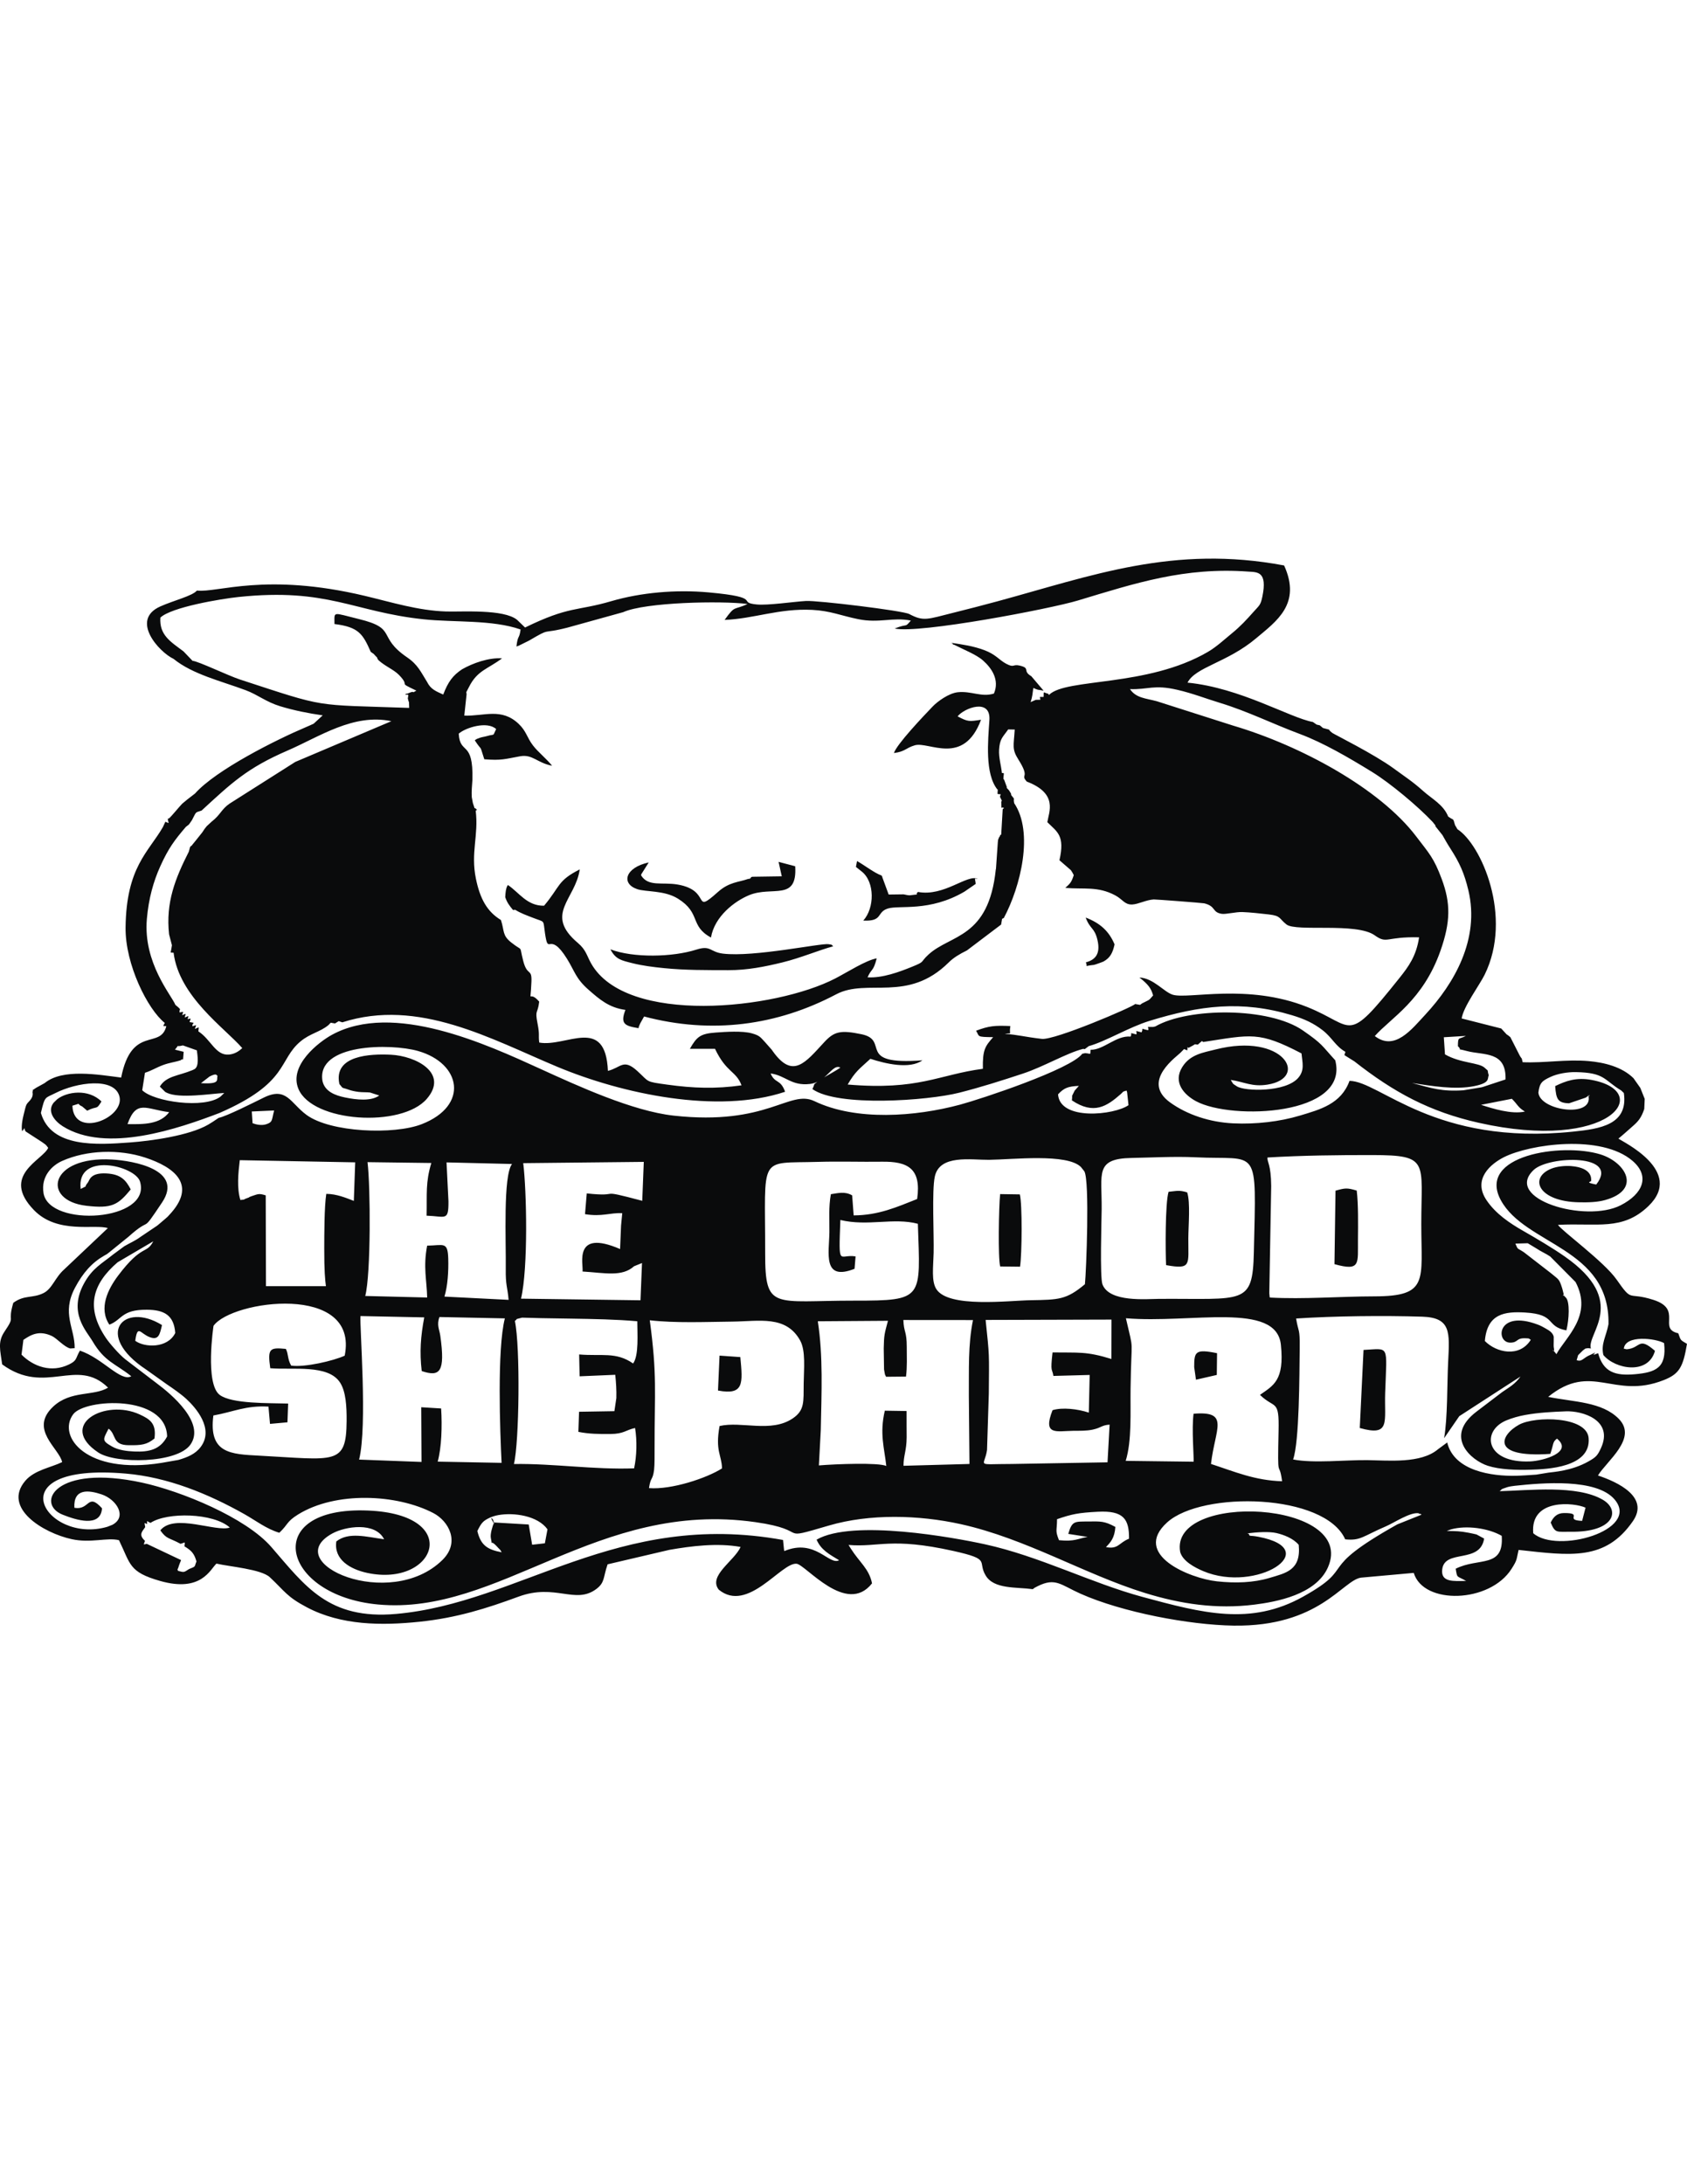 <?xml version="1.0" encoding="UTF-8"?>
<!DOCTYPE svg PUBLIC "-//W3C//DTD SVG 1.1//EN" "http://www.w3.org/Graphics/SVG/1.1/DTD/svg11.dtd">
<!-- Creator: CorelDRAW -->
<svg xmlns="http://www.w3.org/2000/svg" xml:space="preserve" width="5548in" height="7180in" style="shape-rendering:geometricPrecision; text-rendering:geometricPrecision; image-rendering:optimizeQuality; fill-rule:evenodd; clip-rule:evenodd"
viewBox="0 0 1790.78 1132.08"
 xmlns:xlink="http://www.w3.org/1999/xlink">
 <defs>
  <style type="text/css">
   <![CDATA[
    .fil0 {fill:#0A0B0C}
   ]]>
  </style>
 </defs>
 <g id="Layer_x0020_1">
  <path class="fil0" d="M170.177 1031.01c6.842,9.574 8.834,7.459 21.468,14.28 5.404,-1.403 4.629,-3.169 4.135,2.676 7.442,4.424 10.42,7.621 12.775,16.043 -2.499,5.891 -0.028,4.932 -7.865,8.058 -5.429,3.388 -4.844,3.797 -11.823,1.886 -0.839,-4.364 -0.687,0.349 0.539,-3.814 0.102,-0.345 0.381,-1.227 0.508,-1.618 0.145,-0.451 0.508,-1.389 0.666,-1.837 0.173,-0.497 0.62,-1.586 0.779,-2.016 0.169,-0.451 0.652,-1.371 0.85,-2.112l-36.415 -17.249c-4.205,0.783 -3.345,1.636 -1.904,-3.201 -6.916,-6.314 -3.289,-9.49 0.247,-14.527 -0.613,-5.15 -1.872,-4.766 2.083,-3.285 -0.257,-4.717 -0.74,-3.025 3.553,-1.213 17.562,-11.651 66.731,-10.692 84.163,4.925 -14.284,5.245 -58.93,-15.415 -73.76,3.003zm112.142 -259.095l63.647 0c-0.86,-6.342 -1.83,-16.367 -1.773,-39.877 0.035,-14.661 0.028,-44.537 2.161,-58.052 11.062,0.053 21.147,4.318 29.245,7.463l1.442 -40.916 -122.51 -2.302c-1.65,13.776 -3.226,29.59 0.62,42.217 12.264,-1.41 -0.465,0.719 5.912,-1.477 6.772,-2.33 0.215,-0.557 6.832,-2.824 6.599,-2.263 7.431,-2.626 14.182,-0.568l0.243 96.335zm83.578 73.757c-12.215,5.545 -42.393,12.578 -56.843,10.53 -4.17,-7.509 -2.651,-11.94 -5.612,-17.735 -17.333,-1.674 -19.477,-0.458 -16.561,20.509 23.735,2.059 61.722,-4.519 74.271,15.475 6.042,9.631 6.895,25.057 6.793,40.381 -0.317,47.572 -12.007,41.202 -92.976,36.901 -29.974,-1.593 -53.692,-2.238 -48.474,-42.612 21.345,-3.818 34.356,-10.79 58.496,-9.423l1.611 18.334 18.539 -1.671 0.712 -19.899c-19.868,-0.613 -59.628,0.49 -72.59,-9.141 -15.895,-11.813 -6.627,-73.288 -6.613,-73.312 19.279,-27.26 154.715,-45.679 139.247,31.663zm166.641 208.629c-15.172,-2.915 -22.148,-7.357 -25.839,-22.589 4.177,-8.344 5.753,-10.639 13.107,-14.076 0.525,-0.247 1.17,-0.515 1.713,-0.73 0.55,-0.222 1.195,-0.444 1.763,-0.638 1.847,-0.624 3.666,-1.089 5.534,-1.428 16.66,-3.028 42.009,0.582 52.352,15.081l-2.781 14.813 -13.501 1.53 -3.649 -21.479 -36.728 -2.143c-0.028,0.032 -0.067,0.109 -0.123,0.222 0.349,1.022 0.539,1.805 -0.25,0.571 -1.103,2.679 -4.012,11.344 -3.088,15.712 2.464,11.647 -2.531,-1.17 7.456,10.047 3.282,3.691 1.523,0.758 4.036,5.108zm-8.154 -31.437c-0.067,0.137 -0.152,0.328 -0.25,0.571 -0.271,-0.423 -0.656,-1.082 -1.188,-2.055 -3.832,-6.969 1.389,-1.142 0.694,-0.56 -0.018,0.014 0.43,1.125 0.744,2.045zm903.57 17.657c16.297,1.738 18.877,-3.37 43.172,-13.776 8.714,-3.73 25.751,-15.229 34.719,-13.886 0.321,0.046 1.244,1.28 1.526,0.691 0.289,-0.61 1.072,0.451 1.516,0.853l-25.617 10.258c-89.197,50.071 -41.033,43.726 -100.03,76.707 -55.655,31.106 -106.819,17.471 -170.483,0.25 -54.936,-14.862 -109.008,-43.105 -167.321,-55.849 -32.04,-7.001 -140.252,-26.999 -178.616,-4.9 4.784,11.069 13.575,15.549 23.915,21.845 -10.748,5.809 -25.392,-23.537 -58.151,-9.733 -0.24,-0.564 -0.317,-1.502 -0.374,-1.847l-1.005 -9.92c-175.975,-31.924 -279.343,66.802 -410.602,78.452 -71.955,6.384 -96.6,-29.544 -132.567,-70.982 -27.239,-31.377 -95.983,-59.353 -137.068,-68.282 -92.912,-20.192 -113.57,22.441 -84.427,33.982 13.854,5.485 40.3,14.164 41.748,-6.782 -15.609,-17.238 -12.902,2.556 -29.354,-0.596 -1.065,-20.869 15.267,-18.74 28.913,-14.182 15.697,5.242 27.57,23.601 11.481,32.273 -0.49,0.264 -5.157,2.052 -5.408,2.126 -65.346,19.17 -120.969,-68.582 19.67,-56.455 44.325,3.821 87.149,21.267 125.71,42.958 12.169,6.846 23.626,15.842 37.194,19.811 9.669,-9.084 7.41,-11.633 19.875,-19.364 39.908,-24.743 104.736,-21.778 143.646,-1.512 16.131,8.404 28.811,30.88 9.645,49.733 -55.764,54.855 -173.959,3.292 -117.014,-28.025 13.783,-7.583 45.615,-12.673 55.095,6.063 -18.655,-2.478 -37.515,-8.094 -50.734,2.295 -2.834,19.201 14.622,29.544 32.883,33.44 72.329,15.422 102.508,-61.947 0.899,-66.195 -114.754,-4.798 -92.683,90.177 10.582,99.691 129.338,11.915 232.614,-111.426 400.725,-87.353 60.999,8.732 20.199,20.414 77.98,3.529 43.014,-12.564 94.982,-11.323 139.652,-1.452 69.608,15.384 131.396,53.173 195.688,73.062 37.849,11.71 75.981,17.39 116.101,12.359 23.174,-2.908 65.303,-10.515 78.121,-39.577 31.3,-70.982 -168.446,-80.525 -156.859,-16.265 2.697,9.779 15.581,16.533 24.486,20.298 56.335,23.823 129.123,-22.931 58.616,-36.436 -9.691,-1.854 -9.299,-0.06 -10.11,-2.781 -0.254,-0.857 -1.202,-0.472 -1.738,-0.86 10.008,-1.283 23.361,-2.115 31.053,-0.293 7.244,1.717 17.598,5.393 23.52,12.472 2.644,27.034 -13.653,29.918 -31.155,35.146 -16.811,5.02 -35.752,5.725 -55.659,3.578 -28.712,-3.099 -90.744,-28.395 -52.779,-62.596 37.183,-33.499 167.191,-30.799 188.937,18.028zm-32.833 -24.563c-2.171,1.833 4.71,-3.98 0,0zm-1286.01 -17.64c-0.483,0.991 2.267,-4.614 0,0zm1012.96 20.823c15.965,-5.471 22.811,-6.804 43.225,-7.879 27.595,-1.456 33.373,7.949 33.179,28.596 -10.829,4.248 -11.266,11.517 -24.482,8.901 4.844,-5.073 9.137,-9.454 9.997,-21.387 -11.633,-6.338 -15.56,-5.933 -29.157,-5.785 -14.016,0.155 -16.878,-0.8 -20.837,13.166l20.509 3.204c-9.997,1.59 -13.604,5.263 -30.394,3.476 -4.244,-10.836 -2.115,-9.299 -2.041,-22.293zm413.814 12.504c0.723,-0.419 1.615,-0.705 2.284,-0.913 0.666,-0.208 1.466,-0.599 2.291,-0.828 16.237,-4.449 39.443,-1.28 53.646,6.913 2.457,34.86 -24.62,22.596 -48.883,34.906 1.868,10.505 0.589,6.99 11.065,12.92 -13.163,0.212 -27.013,1.724 -25.342,-12.261 2.619,-21.909 40.25,-5.513 44.491,-32.668l-8.09 -4.361c-0.814,-0.264 -7.054,-1.555 -8.154,-1.766 -9.881,-1.889 -13.477,-1.731 -23.308,-1.942zm-1371.91 -98.094c2.267,-16.142 -5.044,-20.583 -15.602,-25.483 -37,-17.178 -87.66,11.34 -43.994,40.359 18.303,12.162 83.595,11.728 97.756,-8.393 16.205,-23.026 -20.326,-53.617 -35.847,-65.117l-33.306 -25.438c-6.511,-5.161 -16.709,-16.882 -20.714,-22.85 -21.584,-32.188 -14.115,-57.139 12.571,-80.056l37.853 -22.244c-7.251,14.027 -11.767,2.577 -37.194,36.253 -10.924,14.464 -21.013,34.733 -9.405,52.183 13.664,-5.161 12.535,-16.022 39.746,-15.856 18.482,0.113 28.772,5.742 30.189,24.683 -8.189,16.589 -32.668,15.546 -42.457,8.298 2.489,-18.063 5.224,-7.509 15.683,-3.761 9.084,3.254 10.382,-2.834 12.698,-12.941 -40.959,-25.349 -72.731,10.343 -16.811,47.209l22.268 15.867c6.084,4.072 14.94,10.276 20.382,15.296 10.029,9.257 29.876,31.695 15.179,51.058 -5.728,7.551 -14.178,10.917 -23.615,13.66l-17.848 3.123c-79.563,12.902 -111.155,-27.997 -93.832,-51.538 12.257,-16.66 98.771,-21.309 99.719,23.555 -7.466,14.132 -19.399,16.529 -34.645,15.927 -8.256,-0.328 -17.101,-1.495 -23.597,-5.189 -11.263,-6.409 -9.983,-7.17 -3.878,-19.05 8.573,6.247 3.416,17.344 21.211,17.552 13.748,0.162 19.36,-0.483 27.489,-7.107zm1427.89 55.884c3.983,-3.003 -0.55,-1.266 8.108,-4.255 1.815,-0.627 6.017,-1.244 8.02,-1.459 29.107,-3.116 87.015,-8.178 106.103,14.703 27.253,32.668 -61.341,57.707 -86.549,35.615 -3.303,-37.55 44.071,-32.491 55.528,-27.101l-3.627 13.998c-19.702,-0.754 2.323,-8.404 -19.184,-8.305 -7.385,0.032 -11.273,4.096 -14.171,10.096 4.886,11.777 6.402,9.539 21.119,9.754 46.701,0.68 53.117,-22.945 34.13,-33.982 -27.5,-15.99 -78.477,-9.793 -109.477,-9.063zm-65.427 -44.456c-18.214,15.324 -52.137,11.834 -74.641,11.52 -23.044,-0.321 -57.305,3.553 -79.118,-0.712 6.655,-19.23 6.641,-88.756 6.99,-118.262 0.254,-21.584 -1.294,-15.958 -3.842,-31.296 40.8,-2.672 93.124,-3.25 133.92,-1.942 30.676,0.984 29.079,16.628 27.496,47.864 -1.213,23.876 -0.49,59.505 -4.297,81.036 0.479,-0.603 1.029,-1.424 1.354,-1.893l14.763 -21.451 64.962 -42.055c-5.683,8.101 -12.077,11.414 -19.371,16.473l-27.175 20.657c-35.163,26.636 -5.732,51.897 11.781,57.538 12.937,4.17 30.478,4.65 45.975,4.17 16.233,-0.504 63.851,-2.101 61.119,-33.623 -2.002,-23.097 -56.702,-23.453 -73.817,-14.129 -19.66,10.709 -31.272,35.431 33.151,30.993 3.712,-10.473 2.087,-12.483 7.071,-16.195 17.654,14.488 -14.601,23.562 -28.36,24.179 -47.604,2.14 -52.331,-32.139 -25.582,-43.44 6.035,-2.549 13.575,-4.66 20.252,-5.845 14.703,-2.612 28.177,-3.254 43.18,-3.857 17.28,-0.694 51.012,9.179 37.12,39.217 -3.694,7.988 -5.457,9.504 -12.87,13.759 -18.229,10.47 -38.519,11.418 -42.855,12.091l-12.948 2.115c-6.698,0.455 -14.975,1.047 -21.673,1.195 -25.18,0.55 -65.42,-4.907 -72.794,-35.308l-9.789 7.198zm-1079.29 -44.614l0.3 58.045 -66.245 -2.496c9.021,-35.96 0.402,-142.201 1.47,-152.29l67.669 1.396c-3.779,20.192 -5.059,36.566 -2.676,56.97 19.388,6.447 25.12,1.132 19.73,-37.412 -0.941,-6.712 -4.064,-11.446 -0.917,-19.924l69.442 1.435c-8.376,32.692 -5.108,120.648 -3.472,153.288l-67.82 -1.294c4.135,-15.102 4.822,-37.814 3.641,-56.409l-21.123 -1.308zm224.89 -46.416c-18.01,-12.662 -33.637,-7.572 -57.266,-9.585l0.504 23.185 37.832 -1.607c0.867,8.27 1.385,16.321 1.146,24.75l-2.062 13.843 -37.511 0.627 -0.733 21.317c10.96,2.295 22.54,2.379 33.764,2.298 14.841,-0.109 16.159,-4.16 26.428,-6.384 2.196,13.533 1.815,29.565 -1.022,42.82 -43.444,1.519 -85.309,-5.221 -127.582,-4.604 5.623,-22.593 6.902,-124.046 1.008,-151.811 4.399,-3.155 -1.949,-0.945 7.685,-3.486l19.512 0.525c11.097,0.141 22.011,0.342 33.151,0.532 22.988,0.391 46.743,0.747 69.608,2.771 -0.032,12.81 1.854,36.267 -4.459,44.808zm17.71 -45.852c27.359,3.148 59.832,1.706 87.452,1.417 28.857,-0.307 57.033,-6.945 72.086,19.882 6.155,10.97 4.019,30.552 3.842,45.615 -0.229,19.543 1.223,28.543 -11.619,37.208 -23.15,15.623 -54.358,2.63 -77.67,8.08 -4.84,26.562 2.253,30.574 2.595,44.963 -16.173,10.3 -53.515,22.811 -77.518,20.901 1.766,-12.264 3.927,-7.847 5.404,-19.314 0.631,-4.882 0.546,-17.88 0.536,-23.396 -0.088,-59.995 2.845,-76.45 -5.108,-135.355zm249.499 95.926c-5.746,24.56 -0.444,39.7 1.572,58.68 -8.013,-3.793 -53.24,-2.129 -71.553,-0.599l2.006 -37.529c0.828,-40.13 2.549,-78.378 -3.151,-115.42l74.462 -0.511c-3.652,13.766 -4.213,14.862 -4.491,29.315l0.338 22.29c1.488,8.753 0.885,4.35 2.119,7.787l21.186 -0.197c1.364,-10.54 0.793,-20.982 0.8,-31.511 0.014,-16.847 -3.081,-15.095 -3.603,-28.518l73.908 0.06c-5.404,26.636 -4.146,52.68 -4.396,80l0.67 72.689 -70.024 1.928c0.014,-11.062 3.257,-16.061 3.338,-30.2 0.053,-8.915 -0.194,-17.975 -0.071,-27.902l-23.111 -0.36zm-853.615 -235.24c-4.791,-39.76 57.957,-24.778 63.016,-7.798 12.585,42.235 -96.392,48.957 -102.43,12.268 -2.986,-18.148 9.317,-29.555 19.663,-34.176 26.241,-11.714 60.664,-12.669 88.256,-3.596 30.419,10.001 56.184,28.716 25.145,61.292 -2.975,3.123 0.917,-0.624 -4.124,3.916 -0.025,0.025 -4.093,3.483 -4.181,3.557 -3.55,2.982 -3.381,3.07 -6.899,5.319l-15.056 10.131c-5.936,4.357 -10.685,6.106 -17.009,9.818l-11.573 8.517c-12.331,9.966 -22.286,14.703 -31.152,30.803 -17.132,31.109 2.394,50.41 8.975,61.556 12.884,21.807 23.879,23.382 41.093,37.092 -11.122,6.384 -30.253,-19.067 -54.523,-27.175 -4.844,8.245 -2.693,10.311 -11.411,14.584 -18.969,9.292 -37.983,2.288 -50.565,-10.311l1.992 -15.704c8.03,-5.453 16.568,-10.417 30.203,-4.103 5.404,2.499 13.036,11.672 19.554,13.248l4.671 -0.353c0.173,-21.422 -14.125,-36.591 0.264,-63.932 8.513,-16.173 18.246,-26.855 31.067,-34.201 3.638,-2.087 2.379,-1.192 4.812,-3.088l20.904 -16.924c26.252,-23.492 11.746,-0.592 35.742,-36.475 23.266,-34.79 -30.57,-44.212 -53.131,-45.517 -66.615,-3.849 -75.322,43.455 -27.256,49.067 27.228,3.176 33.566,-0.902 47.103,-17.354 -5.235,-10.061 -10.649,-16.135 -25.815,-16.952 -17.559,-0.941 -17.855,7.48 -19.797,9.8 -5.087,6.081 1.791,1.854 -7.537,6.694zm1094.24 138.577l-0.081 41.791c-26.869,-8.295 -35.089,-6.522 -62.494,-6.941 -2.552,22.022 -0.338,16.596 0.906,24.937l38.495 -1.04 -0.895 39.979c-11.792,-3.941 -28.148,-5.785 -38.509,-2.602 -10.738,27.313 4.234,22.089 21.99,21.891 6.867,-0.078 13.857,0.19 20.689,-1.276 9.197,-1.967 9.243,-4.674 17.901,-5.281l-2.221 39.989 -101.302 1.752c-40.134,0.039 -29.23,3.462 -26.604,-14.816l1.893 -60.012c0.342,-43.751 0.758,-38.565 -3.388,-78.001l133.621 -0.37zm15.299 -1.417c69.044,5.824 159.686,-18.024 164.505,28.074 3.98,38.1 -8.136,43.317 -22.201,53.226 15.764,15.331 20.541,3.923 19.744,38.135 -1.322,56.913 0.427,28.836 3.751,53.536 -29.075,-0.895 -50.128,-10.1 -75.484,-18.366 4.294,-37.631 20.463,-56.455 -18.486,-53.29 -2.189,15.828 0.532,46.8 0.014,50.9l-72.058 -0.906c6.641,-21.405 4.826,-51.608 5.161,-76.57 0.779,-58.461 3.892,-36.235 -4.946,-74.74zm454.127 19.498c-1.188,-4.53 -5.111,-6.603 -8.386,-8.531 -2.834,-1.667 -5.189,-2.954 -8.33,-4.149 -43.701,-16.618 -45.365,19.187 -29.329,19.061 8.739,-0.071 5.795,-5.143 16.388,-4.618 4.6,0.229 2.51,0.004 5.319,1.636 -12.098,19.145 -36.619,13.6 -48.756,1.258 2.45,-29.259 21.338,-31.469 42.753,-30.232 33.824,1.96 21.179,14.71 43.8,18.934 3.003,-12.271 3.613,-30.073 -0.324,-34.483 -7.445,-8.337 0.095,4.614 -3.691,-8.478 -0.145,-0.494 -0.353,-1.35 -0.518,-1.872 -3.095,-9.719 -3.613,-8.964 -10.505,-14.725 -0.427,-0.356 -1.001,-0.804 -1.428,-1.163l-28.568 -22.113c-7.925,-5.238 -5.961,-2.115 -9.13,-9.215l13.128 -0.398c0.268,0.092 7.882,4.71 8.249,4.953 6.73,4.431 11.051,5.979 15.62,9.148l26.893 27.066c18.718,35.576 -10.466,58.285 -20.301,76.52 -8.249,-10.6 -0.825,2.683 -2.838,-7.191 -0.233,-1.142 -0.049,-5.355 -0.06,-6.137l0.014 -5.27zm-976.195 -74.691l8.393 -3.388 -1.6 39.528 -126.828 -1.72c7.72,-32.569 5.954,-114.881 2.351,-143.787l127.973 -1.35 -1.636 41.311c-51.361,-13.642 -19.515,-3.62 -58.909,-7.854l-1.844 22.008c18.07,2.979 26.245,-1.65 39.531,-1.047l-1.262 13.043 -1.036 25.025c-50.216,-21.676 -38.671,16.417 -39.873,23.841 23.573,1.407 41.868,5.996 54.739,-5.609zm-129.567 -108.483c-9.631,12.419 -6.271,81.639 -6.666,111.233 -0.243,18.133 1.812,18.726 3.021,32.935l-68.109 -3.451c3.419,-11.291 4.449,-26.668 4.036,-40.391 -0.557,-18.553 -5.126,-13.893 -22.381,-13.695 -4.389,22.889 -0.402,36.358 0.007,55.042l-65.719 -1.632c6.081,-23.615 5.577,-116.573 2.401,-141.986l67.739 0.888c-6.296,20.837 -4.53,32.699 -5.013,55.902 20.185,0.656 23.319,6.285 23.203,-15.267l-2.055 -41.262 69.537 1.685zm725.254 -7.107c68.176,3.37 64.792,-14.584 62.187,100.978 -1.269,56.357 -10.589,48.693 -100.41,49.243 -13.512,0.085 -52.839,3.959 -60.28,-15.348 -2.88,-7.477 -0.966,-68.296 -0.853,-79.788 0.374,-37.913 -7.561,-53.674 31.822,-54.383 20.382,-0.367 46.024,-1.766 67.535,-0.702zm-294.449 70.559c2.57,79.475 6.871,81.621 -67.309,81.551 -85.852,-0.081 -94.869,10.822 -94.788,-50.131 0.148,-105.948 -7.974,-95.228 56.117,-97.107 22.596,-0.659 45.51,0.137 67.771,-0.176 27.172,-0.377 42.147,6.878 37.434,39.587 -21.556,8.531 -40.906,17.238 -67.38,17.383l-1.607 -21.253c-7.72,-4.498 -15.148,-2.32 -22.593,-1.251 -2.52,13.741 -1.41,26.365 -1.576,40.381 -0.261,22.043 -7.583,52.313 26.714,38.777l1.093 -13.121c-17.626,-2.975 -18.105,13.463 -16.163,-38.664 29.435,7.033 56.226,-2.827 82.288,4.026zm177.322 64.119c-19.649,16.47 -27.739,16.484 -57.435,16.974 -23.834,0.391 -87.05,8.407 -100.181,-11.601 -5.559,-8.471 -3.37,-23.495 -2.979,-38.544 0.49,-19.001 -1.995,-65.818 1.227,-80.955 5.069,-23.798 38.184,-17.668 57.615,-17.862 24.683,-0.247 82.968,-7.096 97.583,7.71l3.567 4.519c5.785,10.1 2.023,106.449 0.603,119.76zm-1016.29 -169.873c9.352,-26.548 19.836,-15.722 44.202,-12.673 -9.662,12.955 -26.9,12.962 -44.202,12.673zm-111.842 7.523c4.22,-4.653 0.85,-4.734 3.641,0.24l17.143 11.094c5.362,3.86 3.768,2.358 6.853,6.317 -5.827,13.145 -50.797,29.097 -15.193,65.977 25,25.899 64.433,14.679 78.516,19.173l-46.398 43.888c-9.761,8.615 -12.627,20.509 -21.962,25.092 -11.753,5.778 -20.139,1.607 -32.026,10.322 -6.62,22.466 2.943,12.324 -9.447,30.736 -7.336,10.896 -4.325,19.808 -2.358,34.553 46.035,33.708 78.988,-8.214 112.41,24.697 -15.257,9.292 -39.609,2.714 -58.197,20.058 -25.998,24.257 6.455,44.367 9.458,58.937 -11.968,5.845 -29.329,8.362 -39.111,19.836 -24.517,28.758 18.934,55.338 49.324,61.947 20.315,4.421 37.455,-2.034 50.124,1.068 12.433,25.529 10.286,33.792 43.811,43.292 43.814,12.416 53.142,-12.599 59.653,-18.436 13.582,3.194 47.47,5.841 56.67,14.453 16.17,15.13 17.809,20.576 39.404,31.962 36.344,19.163 79.073,19.477 119.555,15.264 39.358,-4.093 70.951,-14.058 105.078,-26.636 38.815,-14.302 60.093,8.517 82.347,-7.967 9.5,-7.033 7.276,-12.306 12.172,-26.326l65.501 -15.327c23.442,-4.114 51.206,-7.558 75.664,-3.099 -6.557,14.844 -34.765,30.567 -23.167,45.326 30.841,25.311 66.371,-29.121 82.594,-27.507 9.634,0.959 52.962,55.398 80.088,20.812 -3.141,-15.563 -12.973,-21.852 -22.6,-37.011l-2.327 -3.744c32.259,2.686 44.833,-8.397 111.194,6.359 41.093,9.137 25.124,10.78 34.434,26.146 8.827,14.58 32.245,12.017 49.965,14.425 2.425,-1.734 0.056,-0.627 5.023,-3.109 19.142,-9.56 24.595,-1.445 45.675,7.935 44.297,19.713 115.452,33.144 162.418,33.834 91.034,1.34 115.72,-47.977 135.211,-50.889l56.06 -5.048c10.23,34.141 80.669,32.178 103.787,-4.262 6.289,-9.906 4.995,-9.335 7.512,-20.122 55.274,6.095 92.066,11.771 121.336,-30.535 17.781,-25.695 -16.48,-41.621 -37.106,-48.425 9.451,-15.539 42.291,-39.411 22.219,-60.002 -17.904,-18.366 -47.579,-17.827 -75.064,-23.421 46.278,-37.546 69.424,3.211 122.658,-17.784 16.554,-6.529 20.573,-13.723 24.69,-38.477 -6.959,-4.181 -6.511,-3.187 -9.225,-11.21 -22.191,-4.847 5.161,-25.378 -26.439,-35.47 -28.018,-8.947 -21.503,3.596 -39.052,-21.539 -13.329,-19.092 -58.856,-52.133 -62.198,-58.038 41.586,-2.228 68.441,6.659 96.046,-19.956 38.653,-37.268 -28.05,-68.458 -31.91,-71.571 4.868,-3.92 10.001,-8.63 15.497,-13.434 5.298,-4.636 8.883,-8.633 11.936,-17.992l0.469 -10.709 -4.643 -11.63 -7.23 -10.279c-12.169,-12.081 -30.905,-16.706 -47.547,-18.186 -23.717,-2.108 -47.004,2.207 -70.161,1.181 -1.065,-5.707 -1.287,-3.723 -2.443,-5.972 -0.215,-0.419 -0.638,-1.103 -0.871,-1.533l-9.694 -19.043 -2.471 -2.002 -1.498 -0.966 -5.75 -6.247 -41.97 -10.664c1.618,-12.098 19.149,-35.77 24.348,-46.345 30.323,-61.669 -3.779,-138.44 -28.839,-154.419l-2.542 -4.329c-2.556,-8.457 -0.656,-4.255 -7.297,-9.141 -5.143,-12.754 -17.129,-18.623 -26.558,-27.091 -10.977,-9.856 -19.29,-15.179 -31.599,-24.161 -20.471,-14.936 -62.871,-36.002 -64.725,-37.384 -3.113,-2.316 -3.077,-2.869 -3.656,-3.62l-6.409 -1.692 -3.282 -2.795 -3.405 -0.797 -3.931 -2.736c-24.902,-4.636 -76.827,-36.246 -133.12,-41.794 8.453,-16.66 41.988,-21.116 72.699,-46.962 21.683,-18.253 48.386,-36.482 29.823,-77.359 -117.356,-22.075 -204.152,10.836 -304.404,38.068 -15.905,4.318 -29.995,7.932 -46.803,12.134 -27.542,6.888 -31.511,9.426 -46.691,1.343 -6.888,-3.666 -97.851,-14.569 -109.622,-13.868 -13.551,0.804 -40.419,4.886 -52.479,3.684 -21.701,-2.164 8.023,-7.435 -50.748,-12.772 -34.913,-3.169 -71.998,0.081 -103.756,9.38 -36.57,10.709 -44.033,4.826 -91.255,27.873l-8.496 -8.182c-14.242,-11.573 -58.405,-8.312 -75.329,-8.834 -29.587,-0.909 -57.936,-9.842 -86.229,-16.568 -105.518,-25.085 -156.263,-3.095 -178.277,-5.623 -4.688,5.7 -24.687,10.505 -38.875,16.85 -32.287,14.439 -1.153,48.488 14.094,55.634 20.256,16.466 50.861,23.619 76.633,33.267 12.951,4.844 21.412,12.366 36.524,16.981 14.4,4.399 30.598,7.643 45.182,9.677l-9.624 8.845c-0.603,0.36 -7.181,3.226 -8.192,3.649 -31.525,13.307 -95.422,45.347 -117.751,70.439l-8.196 6.324 -5.39 4.466c-3.677,4.04 -2.951,3.201 -7.385,8.372 -0.374,0.437 -3.617,4.156 -3.73,4.265 -4.089,4.054 0.078,0.938 -4.29,3.582 1.086,5.503 2.034,4.671 -2.499,2.94l-2.587 5.626c-15.303,26.569 -38.907,42.513 -39.64,106.565 -0.448,39.21 23.446,86.853 41.625,101.274 -2.073,4.216 -2.489,3.007 1.636,3.374 -6.162,25.318 -36.76,-1.537 -47.96,54.597 -24.253,-3.116 -61.888,-9.761 -80.951,5.651 -0.61,0.455 -1.456,0.86 -1.939,1.132l-7.191 3.955c-6.997,4.822 -2.482,0.917 -3.938,4.311 -0.356,0.835 1.523,4.075 -2.566,8.922 -4.361,5.164 -3.761,2.327 -7.086,16.082 -2.171,8.972 -2.083,14.443 -1.399,16.85zm1700.21 -40.525c4.861,33.725 -25.261,38.012 -53.892,40.983 -147.231,15.285 -204.956,-53.614 -237.32,-53.868 -8.905,24.591 -31.381,30.422 -52.461,36.778 -21.553,6.493 -46.846,9.426 -71.014,8.291 -24.81,-1.163 -48.862,-9.148 -66.89,-22.12 -31.92,-22.973 8.369,-49.486 11.63,-53.526l3.106 -3.155c4.234,1.435 3.3,2.686 3.701,-2.066l1.079 0.772 4.033 -2.161 2.785 -1.664 2.996 0.409 4.382 -3.849 1.28 1.058c51.301,-7.84 59.036,-11.541 104.397,12.095 0.906,9.532 3.652,17.788 -3.497,25.998 -13.392,15.37 -56.734,14.39 -65.141,8.915 -5.274,-3.433 -3.476,-2.101 -6.455,-6.796 14.672,2.214 22.653,7.597 38.953,5.009 44.889,-7.117 17.132,-55.676 -55.073,-37.293 -13.128,3.345 -26.869,5.129 -35.269,18.535 -10.198,16.276 1.657,29.442 14.605,36.401 37.839,20.323 163.084,15.341 147.7,-43.476 -14.866,-16.258 -13.205,-16.97 -34.293,-31.607 -35.995,-24.979 -121.628,-24.546 -156.665,-4.297l-2.362 0.55c-9.031,0.187 -4.107,-0.955 -5.21,3.483 -9.528,-1.904 -4.544,-2.824 -7.061,2.221 -9.017,-2.119 -4.28,-1.914 -5.478,2.217 -8.964,-2.186 -3.825,-1.731 -6.183,2.305 -15.296,-1.445 -28.635,14.319 -42.411,13.984 -0.518,6.194 0.698,3.923 -5.859,3.585l-2.986 0.635c-12.095,16.413 -106.939,47.875 -129.613,53.977 -47.713,12.842 -110.57,17.506 -154.669,-3.659 -26.7,-12.814 -49.518,26.354 -149.519,15.331 -43.613,-4.805 -101.785,-31.522 -141.306,-49.539 -57.062,-26.009 -156.393,-71.952 -221.626,-36.083 -13.741,7.558 -45.697,32.216 -35.407,57.129 14.763,35.752 109.65,41.632 136.325,10.702 23.707,-27.493 -11.813,-45.556 -38.128,-46.825 -21.814,-1.05 -61.271,0.525 -54.643,31.127 4.967,5.693 0.92,2.841 10.033,6.042 2.679,0.941 6.155,1.773 10.424,2.291 3.987,0.49 8.697,0.236 12.017,0.624l9.832 3.176c-8.64,6.268 -23.904,4.664 -36.39,2.076 -10.484,-2.175 -21.408,-6.292 -23.872,-17.435 -6.726,-39.799 72.378,-40.158 101.464,-31.85 45.725,13.057 54.446,57.943 3.849,77.652 -29.241,11.393 -96.973,8.873 -122.4,-9.951 -17.252,-12.772 -21.049,-30.122 -45.295,-18.236 -10.191,4.995 -39.499,19.847 -47.812,21.479l-6.229 4.163c-2.108,1.343 -2.954,1.897 -4.896,3.021 -20.227,11.718 -60.819,17.277 -83.148,18.912 -34.8,2.545 -83.631,5.915 -94.442,-31.325 4.339,-18.299 4.184,-15.38 15.246,-21.003 22.889,-11.644 62.455,-17.111 68.053,3.218 6.328,22.984 -48.605,45.615 -49.856,10.114 10.896,-3.099 3.25,-2.33 10.448,0.85l5.245 4.466c10.836,-5.616 9.444,-0.162 15.148,-9.814 -13.875,-13.766 -36.542,-10.487 -46.955,-2.404l-3.804 3.705c-7.54,9.469 1.438,19.818 9.691,25.007 46.183,29.047 122.777,2.517 166.376,-14.101 74.148,-32.308 62.159,-56.24 86.176,-76.076 10.209,-8.432 20.573,-9.8 29.463,-17.157l2.425 -2.531 4.526 0.786 3.941 -2.45 3.832 1.258c80.959,-25.959 158.011,17.834 228.155,47.152 68.846,28.779 170.162,50.484 241.885,26.52 -5.083,-14.002 -10.674,-8.252 -15.387,-19.427 15.976,2.133 21.884,13.494 41.745,11.136 2.919,-0.345 5.517,-1.167 7.861,-2.27 -5.122,4.153 -1.636,-0.109 -5.231,7.717 26.925,19.173 122.369,12.331 155.903,3.832 23.329,-5.915 45.027,-12.863 67.359,-20.217 22.388,-7.368 46.571,-21.888 64.161,-26.291l1.696 0.282 4.216 -3.19c18.26,-5.076 42.64,-20.083 64.5,-26.795 53.343,-16.381 97.745,-22.081 151.317,-5.968 13.307,4.001 22.79,8.457 32.407,15.877 10.219,7.886 13.445,16.759 24.225,22.956l-1.079 3.476 8.154 5.111 2.379 1.459c42.023,33.038 80.074,53.536 132.056,65.226 139.141,31.293 186.889,-32.89 119.957,-45.439 -16.371,-3.07 -27.535,1.033 -38.815,6.522 1.072,13.822 2.665,17.872 14.725,18.236l17.654 -6.003c1.35,-0.976 2.309,-1.59 2.979,-1.953 0.014,0.074 0.028,0.145 0.042,0.215 -0.261,-0.169 -0.441,-0.603 -0.377,-1.505 0.134,0.441 0.24,0.867 0.335,1.29 2.513,-1.375 0.864,0.751 0.042,0.215 4.879,23.537 -51.45,15.638 -53.216,-3.585 1.322,-10.551 4.001,-12.479 12.751,-16.604 7.399,-3.493 18.172,-5.327 27.031,-5.164 30.983,0.578 29.396,8.214 48.161,19.512l2.781 2.661zm-1541.24 -156.788l-0.596 3.782c-0.776,4.995 -1.738,3.775 2.355,4.139 5.771,46.606 54.506,80.067 72.911,101.218 -3.102,2.894 -7.586,6.229 -13.981,6.849 -14.351,1.396 -19.209,-15.958 -32.622,-24.627 0.486,-5.795 1.315,-4.304 -3.744,-2.573 1.801,-5.355 2.316,-4.086 -2.485,-2.817 -0.74,-4.54 4.872,-3.035 -3.148,-4.456 1.431,-4.829 2.171,-3.871 -2.083,-3.014 1.396,-4.921 1.526,-3.19 -3.046,-1.889 1.382,-5.288 1.851,-3.931 -2.764,-2.394 1.674,-4.942 2.034,-3.483 -2.619,-2.891 -1.086,-4.315 3.708,-1.34 -4.509,-8.055 -4.05,-10.209 -34.335,-44.47 -30.27,-91.174 1.886,-21.662 6.948,-39.714 14.217,-55.81 8.7,-19.261 15.25,-27.937 27.242,-41.928 4.146,-3.402 1.805,-0.412 6.419,-7.121 4.963,-9.292 2.926,-7.766 10.191,-10.117 31.91,-29.386 48.323,-45.111 91.351,-63.714 33.898,-14.661 69.77,-39.591 110.119,-31.131l-101.983 43.222 -69.749 44.234c-8.778,6.01 -9.648,11.904 -18.979,19.067l-5.309 4.907 -2.203 2.767 -2.471 3.73c-2.129,2.658 -4.784,5.957 -7.156,8.957 -0.941,1.192 -2.496,3.106 -3.409,4.174 -0.229,0.268 -1.107,1.734 -1.22,1.29 -0.113,-0.444 -0.779,0.917 -1.237,1.262l-1.28 4.787c-14.453,28.561 -24.676,53.935 -20.971,87.737l3.028 11.587zm108.504 175.313c-2.7,10.089 -1.209,12.412 -8.626,14.689 -4.66,1.428 -10.149,0.388 -14.28,-1.153l-0.825 -12.454 23.731 -1.082zm-68.49 -36.073c7.741,-3.853 7.079,-1.336 8.422,-0.606 -1.484,3.966 3.846,9.003 -17.626,7.713l9.204 -7.107zm1122.92 85.975c37.472,-2.224 74.162,-2.63 111.62,-2.587 60.774,0.071 51.643,7.043 51.661,73.316 0.014,60.005 8.362,76.524 -49.944,76.609 -35.886,0.053 -74.966,3.226 -110.838,1.262 -0.208,-0.733 -0.289,-1.752 -0.321,-2.302 -0.032,-0.539 -0.222,-1.604 -0.24,-2.274l2.023 -113.69c-0.176,-23.27 -4.396,-25.318 -3.962,-30.334zm-1151.27 -118.928l14.813 5.238c0.596,5.376 2.929,17.622 -3.085,20.238 -0.391,0.169 -1.258,0.606 -1.741,0.807 -14.781,6.127 -27.729,6.053 -34.483,17.407l5.704 5.661c0.539,0.335 1.146,0.635 1.72,0.913 13.17,6.398 46.638,1.015 60.95,0.187l-3.899 3.797c-17.143,13.279 -70.894,5.545 -83.169,-6.684l2.901 -18.539c7.061,-2.193 11.594,-5.33 18.923,-8.09 7.332,-2.764 12.93,-3.127 19.029,-5.207 3.317,-3.226 2.013,4.237 3.123,-8.936l-9.257 -2.305c5.718,-6.585 -0.687,-2.179 8.471,-4.488zm1513.27 295.831c-2.57,13.283 -8.178,20.915 -5.439,32.664 12.765,15.232 47.762,21.285 54.781,-4.438 -17.936,-15.627 -14.725,-2.929 -30.003,-1.653l-3.056 -0.635c1.576,-14.915 33.806,-11.009 42.728,-5.922 3.06,26.368 -9.098,31.099 -30.99,33.031 -21.066,1.858 -33.492,-2.305 -39.041,-22.339 -12.394,5.256 4.438,-4.554 -7.717,1.558 -8.499,3.384 -9.134,7.953 -15.049,5.855l1.555 -5.302c0.109,-0.169 4.956,-4.953 5.076,-5.041 4.216,-3.01 1.414,-1.562 5.397,-2.411 0.423,-0.092 2.284,0.342 3.07,0.381 -4.935,-15.81 40.895,-49.715 -27.729,-97.601 -12.74,-8.89 -29.506,-18.828 -44.332,-27.306 -13.945,-7.97 -28.839,-17.89 -38.6,-32.266 -15.44,-22.741 4.858,-39.034 18.493,-45.873 27.394,-13.741 103.097,-24.658 136.392,3.959 18.817,16.173 11.175,34.98 -12.617,47.131 -37.486,19.145 -125.034,-6.863 -92.239,-37.575 16.135,-15.105 92.186,-17.333 66.283,15.588 -13.635,-2.82 -4.484,-2.394 -5.33,-4.424 -0.257,-0.617 2.397,-13.336 -21.415,-15.193 -6.384,-0.497 -14.855,0.321 -20.943,2.774 -24.094,9.712 -13.924,34.867 29.569,35.664 9.447,0.173 19.061,0 27.553,-2.376 39.355,-11.013 21.726,-40.247 -5.006,-48.467 -41.096,-12.634 -131.47,1.065 -105.663,48.615 25.977,47.868 115.829,50.276 114.271,131.601zm-584.304 -243.919c6.381,-6.821 10.533,-8.471 22.127,-8.986l-4.466 5.02c-0.384,0.684 -0.751,1.477 -1.075,2.164 -2.725,5.781 -1.058,0.765 -1.882,8.203 23.368,15.669 37.236,6.13 51.77,-6.588 3.994,-3.49 0.941,-2.182 6.261,-3.828 0.271,0.645 0.508,1.565 0.61,2.045l1.438 13.452c-15.07,10.589 -72.886,16.776 -74.782,-11.481zm449.034 11.122l32.699 -6.405c6.261,6.19 6.25,8.972 13.85,13.561 -14.263,3.123 -34.152,-3.113 -46.55,-7.156zm-16.11 -73.133c-7.858,4.146 -8.319,0.236 -8.474,10.903 6.25,6.155 -4.896,1.255 9.518,5.14 17.636,4.755 42.006,-0.324 41.036,30.165l-23.816 7.868c-0.536,0.148 -1.17,0.324 -1.706,0.472l-19.24 3.169c-22.79,1.509 -33.323,-2.143 -54.527,-7.769 20.738,3.18 45.665,7.498 66.361,3.278 16.945,-3.451 13.48,-8.006 15.109,-11.467 -2.305,-7.184 1.033,-2.965 -4.375,-7.984 -6.063,-5.63 -25.42,-4.614 -42.073,-14.175l-1.23 -18.169 23.418 -1.431zm-32.019 -222.899l-0.61 0.123 7.759 9.736c3.127,5.52 4.629,8.341 8.601,14.524 9.398,14.626 14.517,25.557 18.934,44.124 12.363,51.95 -15.313,99.046 -45.584,131.664 -14.77,15.916 -32.706,39.168 -53.773,22.889 17.28,-19.452 51.175,-37.691 69.745,-90.589 10.716,-30.531 10.896,-50.244 1.322,-75.971 -8.474,-22.765 -13.466,-27.274 -27.105,-45.231 -38.681,-50.931 -122.615,-96.353 -194.26,-117.557l-81.142 -25.91c-11.771,-3.166 -22.011,-3.307 -28.444,-12.853 19.494,0.656 25.261,-5.044 50.24,0.74 16.508,3.825 29.52,9.053 45.259,13.854 29.692,9.056 55.909,22.23 84.79,33.01 24.954,9.317 51.904,25.021 76.982,40.458 18.666,11.489 48.27,36.087 64.161,53.011l3.123 3.976zm-410.652 -138.746l-0.539 -1.283 0.931 0.909c-0.13,0.123 -0.268,0.247 -0.391,0.374zm-5.57 1.262l0.018 0.705c-4.583,0.423 -4.202,-1.311 -3.426,2.996l-4.928 0.12 -5.446 2.404c1.079,-3.73 1.378,-4.738 1.854,-7.639 1.854,-11.845 -0.881,-5.795 8.548,-5.097l2.284 0.419c0.145,0.021 0.694,0.236 1.036,0.152l-13.001 -15.303c-9.976,-5.834 -0.247,-8.52 -12.571,-11.323 -7.41,-1.685 -5.27,2.785 -14.189,-1.942 -7.368,-3.906 -10.995,-9.951 -23.365,-14.492 -11.823,-4.339 -22.554,-5.848 -35.371,-7.759 0.61,0.441 1.639,0.088 1.925,1.132 0.286,1.029 1.417,0.843 1.907,1.1 9.162,4.798 22.994,10.092 30.27,16.487 9.169,8.058 17.943,20.566 11.707,35.188 -13.216,4.167 -23.717,-2.884 -38.283,-1.403 -9.669,0.984 -21.697,9.895 -26.615,15.007 -9.825,10.212 -38.329,40.187 -41.244,49.507 12.045,-1.523 12.461,-5.362 22.163,-8.21 14.851,-4.361 51.675,22.589 70.299,-27.108 -12.867,2.069 -14.041,2.105 -24.888,-3.596 6.888,-8.774 35.347,-19.751 33.757,3.99 -1.484,22.159 -4.9,56.85 8.482,73.616l0.391 0.113c-0.078,5.795 -1.392,4.516 3.13,4.914l-0.821 2.661 2.052 4.202 -0.649 1.029c0.472,10.752 -0.642,4.459 2.961,6.793l-1.431 1.163 -1.583 26.932c-0.455,0.388 -1.107,0.236 -1.297,1.266 -0.226,1.227 -0.902,1.329 -1.103,1.971 -1.724,5.573 -0.099,-3.077 -1.188,4.889l-0.109 1.572 -0.123 0.099c0.088,-0.624 0.166,-1.177 0.233,-1.671l0.014 -0.169 -0.247 1.84 0.123 -0.099 -1.875 26.982 -0.134 0.039c-7.579,73.884 -48.189,69.037 -71.596,90.706 -9.32,8.63 -2.954,7.012 -17.464,12.899 -13.23,5.372 -31.339,12.137 -47.107,11.139 4.551,-10.195 5.957,-5.457 9.715,-20.104 -11.4,1.967 -30.761,14.478 -43.87,21.271 -63.911,33.115 -221.933,49.849 -259.225,-15.803 -4.629,-8.15 -5.401,-14.478 -14.09,-21.799 -36.323,-30.612 -2.499,-46.261 1.949,-78.05 -23.946,12.074 -20.566,17.996 -37.864,38.523 -18.14,0.328 -26.523,-14.072 -38.421,-21.993 -0.627,1.301 -1.251,1.308 -2.157,5.982 -0.363,1.882 -0.483,4.875 -0.649,6.93 1.971,5.887 4.554,9.158 8.249,13.589l2.33 -0.212c5.598,3.641 12.768,6.144 19.23,8.661 12.916,5.037 10.174,1.347 12.416,16.399 3.744,25.18 4.072,-3.952 23.259,26.826 8.467,13.586 9.208,20.953 23.118,33.126 11.354,9.93 21.57,18.934 38.988,21.221 -5.834,15.035 -0.416,16.995 13.554,19.343 0.261,-0.709 0.92,-2.256 2.238,-5.171l4.022 -7.17c71.772,19.011 141.066,9.624 203.944,-23.552 33.062,-17.446 75.717,9.458 119.376,-33.767 5.076,-5.027 11.312,-8.802 19.371,-12.772l36.295 -27.44 1.033 -6.074 1.858 -0.917c17.791,-33.334 31.941,-90.797 10.967,-121.836 -1.329,-6.878 1.784,-2.344 -3.123,-8.492l-0.236 -1.699 -2.105 -3.398 -2.76 -2.961 0.62 -0.042 -2.894 -7.879c-0.212,-0.423 -0.624,-0.994 -0.998,-1.523l0.109 0.053c0.113,-6.409 1.653,-5.848 -1.696,-6.067l0.056 -0.049c-0.864,-8.009 -3.472,-16.491 -2.986,-24.563 0.68,-11.316 3.698,-13.258 8.453,-19.914 0.261,-0.367 0.832,-1.086 1.188,-1.685l6.962 0.13c-1.075,17.235 -3.194,20.636 3.839,31.74 13.279,20.957 1.459,14.992 8.957,23.474 33.496,12.74 23.456,32.283 21.817,43.067 10.54,10.459 18.86,14.069 12.849,40.381l12.2 10.589c1.801,2.64 1.47,2.461 3.014,5.203 -2.739,8.57 -4.35,9.116 -8.982,13.544 19.66,1.727 34.522,-1.995 53.106,7.995 7.903,4.251 9.86,9.941 17.841,9.638 6.469,-0.243 14.894,-4.911 22.945,-5.369 1.826,-0.106 51.918,3.708 53.621,4.135 12.789,3.197 7.97,9.518 18.62,11.139 4.251,0.645 15.045,-2.126 21.778,-1.893 8.312,0.286 19.561,1.558 27.958,2.513 13.364,1.523 10.727,4.248 18.916,10.667 10.272,8.062 74.183,-2.401 93.642,11.506 13.445,9.606 11.548,1.181 47.117,2.14 -2.929,19.801 -11.178,31.028 -20.816,43.095 -57.636,72.16 -46.726,51.273 -97.975,30.81 -63.34,-25.297 -125.83,-8.048 -142.617,-12.99 -9.285,-2.739 -20.453,-17.594 -35.456,-18.296 9.211,7.265 12.426,11.33 14.527,19.036 -5.365,6.335 -3.807,4.237 -11.799,8.471l-2.041 1.53 -5.217 -0.902c-2.619,3.144 -85.365,38.572 -99.106,36.979 -19.194,-2.224 -24.613,-4.308 -39.323,-5.312 8.894,-1.597 4.209,2.439 5.94,-8.298 -16.632,-0.702 -22.48,-0.25 -36.394,4.967 3.899,6.165 -0.099,6.666 18.158,6.825 -8.548,9.687 -11.319,13.318 -10.935,33.57 -46.828,6.137 -68.074,23.146 -143.516,16.688 8.069,-13.879 12.134,-16.293 24.105,-27.281 16.216,5.305 41.794,11.291 55.246,1.607 -71.966,5.443 -33.767,-21.281 -64.679,-27.683 -22.046,-4.569 -28.885,-3.077 -39.471,8.341 -20.164,21.754 -33.309,39.623 -54.661,9.736 -0.328,-0.458 -0.74,-1.11 -1.079,-1.558l-7.212 -8.161c-4.988,-5.295 -5.616,-6.927 -13.766,-9.25 -10.195,-2.905 -28.215,-1.636 -38.512,-0.895 -16.307,1.174 -20.139,4.368 -27.496,17.28l26.696 -0.025c12.07,25.48 22.332,23.217 28.148,38.748 -27.464,3.899 -50.991,3.106 -78.734,-0.726 -23.968,-3.31 -18.659,-2.446 -31.945,-14.534 -14.837,-13.498 -17.273,-3.486 -31.155,-0.078 -2.552,-59.127 -44.248,-24.817 -72.886,-30.041 -1.1,-8.686 0.638,-7.593 -1.823,-20.252 -2.961,-15.26 0.162,-9.461 1.773,-23.171 -11.915,-13.882 -9.331,6.254 -8.242,-21.225 0.578,-14.541 -4.428,-5.376 -8.693,-21.863 -4.762,-18.412 0.698,-8.964 -12.839,-19.748 -9.557,-7.614 -6.987,-11.802 -10.84,-23.753 -14.612,-8.88 -22.191,-22.402 -26.58,-43.885 -5.704,-27.919 3.018,-45.633 -0.212,-72.121l1.368 -0.85c-4.583,-5.238 -0.606,3.426 -4.396,-7.364 -0.032,-0.099 -1.11,-5.866 -1.135,-6.158 -0.416,-5.429 0.289,-12.835 0.684,-18.539 1.061,-42.63 -13.276,-25.801 -14.538,-48.827 7.325,-6.451 30.263,-13.614 39.707,-4.872 -4.086,8.457 -0.624,4.748 -9.821,7.452 -2.891,0.85 -4.685,0.843 -7.459,1.812 -3.874,1.357 -3.659,1.438 -5.401,2.707 9.102,13.759 4.272,2.235 10.114,20.079 18.433,1.484 21.86,-0.286 37.994,-3.169 13.329,-2.383 17.834,6.934 33.965,10.047 -6.088,-7.65 -14.908,-14.513 -20.256,-21.503 -6.67,-8.721 -6.909,-15.042 -15.26,-22.963 -18.232,-17.291 -36.485,-8.055 -57.682,-8.7l2.45 -22.748 -0.317 -2.175 2.824 -5.429c8.866,-17.805 20.125,-19.046 35.114,-30.447 -14.231,-0.931 -31.039,5.119 -42.429,11.608 -9.789,6.497 -14.82,13.237 -19.998,26.823 -7.967,-3.641 -13.286,-5.619 -17.122,-13.36 -6.581,-10.487 -9.754,-18.296 -21.165,-26.086 -32.597,-22.251 -9.669,-30.545 -51.22,-40.663 -28.635,-6.973 -25.903,-8.689 -25.949,5.281 26.002,3.19 30.154,10.776 38.519,29.513 6.232,4.678 0.61,-0.324 4.6,3.825 6.173,6.416 -0.606,-0.913 3.589,5.037 7.304,6.603 16.145,9.881 21.729,15.592 13.223,13.526 -3.01,6.469 18.497,16.692 -6.053,3.652 -0.864,-0.018 -6.377,1.914l-3.708 1.505c-0.254,-0.677 -1.333,0.444 -1.921,0.864 4.435,0.391 3.592,-1.061 2.936,3.973 2.076,8.647 0.86,-1.167 1.431,10.071 -103.512,-3.599 -86.112,0.405 -179.557,-30.112 -12.687,-4.146 -44.466,-19.505 -50.403,-19.85l-9.553 -9.976c-13.487,-10.17 -25.871,-17.182 -24.588,-35.847 11.474,-11.058 64.059,-19.917 83.123,-21.912 94.509,-9.881 121.554,15.75 196.171,23.671 32.78,3.483 72.957,0.275 103.082,10.829 -1.435,10.769 -2.891,5.129 -4.403,18.042 6.299,-2.246 0.314,-0.004 5.263,-2.228l8.164 -4.054c24.38,-14.266 11.788,-6.306 40.892,-13.794l58.972 -16.343c23.541,-10.621 104.725,-12.239 132.08,-8.665 -15.105,6.994 -12.86,0.733 -24.39,16.875 31.032,-1.22 57.932,-12.402 92.902,-10.656 19.304,0.962 31,6.243 48.894,9.87 22.469,4.558 36.612,-2.369 55.905,1.488 -7.138,8.203 -2.182,2.506 -17.196,8.432 26.019,5.732 165.428,-20.95 194.324,-29.664 61.44,-18.525 113.379,-35.65 181.189,-30.722 9.264,0.673 20.502,-0.557 14.774,26.714 -1.886,8.979 -3.077,8.964 -9.042,15.673 -7.635,8.591 -14.086,15.645 -23.27,23.122 -8.171,6.648 -16.216,14.294 -25.723,19.822 -64.253,37.359 -149.808,27.507 -168.16,45.259l-0.931 -0.909c-5.806,-1.421 -4.805,-3.405 -5.03,2.545zm-232.935 404.373c7.279,-6.07 11.675,-13.332 17.185,-10.329 -4.382,3.067 -9.416,5.69 -15.331,9.218l-1.854 1.11zm184.253 -305.578l-0.004 0.268 -0.391 -0.113 0.395 -0.155zm4.336 -17.372c-0.226,-0.014 -0.472,-0.032 -0.744,-0.056l0.8 0.007 -0.056 0.049zm1.586 6.014l-0.215 -0.31 0.324 0.363 -0.109 -0.053zm-387.608 264.693l0.229 0.039c-0.324,0.525 -0.511,0.73 -0.229,-0.039zm0.229 0.039l0.25 0.042c2.161,-4.428 0.543,-1.308 -0.25,-0.042zm120.941 -160.638c-0.494,0.328 -1.237,0.095 -1.533,0.86 -0.649,1.667 -2.249,1.199 -3.187,1.533 -9.729,3.49 -19.84,3.07 -31.786,13.748 -27.916,24.951 -5.95,-1.551 -42.795,-7.879 -16.473,-2.831 -31.159,2.693 -38.819,-9.782 0.078,-0.557 0.476,-1.946 0.525,-1.586l7.611 -12.088c-25.071,5.46 -29.583,22.402 -12.303,28.321 9.306,3.183 28.818,1.058 43.342,10.114 24.704,15.405 12.19,28.864 35.036,41.241 3.751,-22.385 25.138,-38.646 40.603,-44.988 24.51,-10.047 51.227,7.008 48.799,-30.634l-17.64 -4.66 3.381 15.341 -31.233 0.458zm-150.675 77c5.647,10.699 11.46,11.71 23.541,14.746 10.315,2.598 21.99,4.075 33.126,5.193 23.072,2.312 45.281,2.108 68.451,2.175 20.291,0.056 38.763,-3.673 57.351,-8.2 19.434,-4.727 38.667,-12.987 54.048,-17.115 -2.669,-2.21 0.127,-1.333 -4.875,-2.238 -7.639,-1.385 -79.266,14.002 -112.174,9.997 -13.981,-1.703 -12.691,-9.211 -28.159,-4.265 -25.286,8.09 -67.01,8.986 -91.308,-0.293zm795.478 507.893c33.098,9.303 25.903,-6.423 26.96,-37.434 1.766,-51.968 4.988,-46.765 -22.973,-45.411l-3.987 82.844zm-534.846 -595.338l6.264 4.988c13.864,11.041 13.646,38.678 1.519,51.978 21.415,1.005 13.727,-8.943 26.111,-12.81 12.253,-3.825 44.153,3.849 81.286,-17.897l11.947 -8.207c-0.553,-6.592 -2.284,-5.778 2.355,-5.369 -11.495,-5.256 -35.798,19.082 -63.636,13.886 -4.822,4.53 5.425,1.65 -7.42,3.433 -3.247,0.451 -4.946,-0.458 -7.917,-0.888l-15.754 0.204 -6.726 -18.299c-0.06,-1.019 -0.553,-1.258 -0.839,-1.886 -7.544,-2.647 -18.098,-10.907 -26.002,-15.37l-1.188 6.236zm507.985 421.492c28.124,7.801 24.683,-0.599 24.93,-26.375 0.152,-16.24 0.444,-37.053 -1.297,-51.7 -10.417,-3.056 -12.165,-2.778 -22.536,0.116l-1.096 77.959zm-176.109 -76.785c-3.673,11.957 -3.342,64.027 -2.633,77.811 27.419,4.918 23.456,-0.532 23.604,-28.392 0.074,-13.709 2.309,-38.142 -1.213,-48.802 -8.626,-2.566 -10.621,-1.512 -19.759,-0.617zm-178.796 2.454c-1.414,13.417 -2.351,68.071 0.053,76.778l21.091 0.24c2.069,-13.544 2.439,-66.28 -0.226,-76.693l-20.918 -0.324zm-299.493 208.414c27.789,5.21 26.298,-7.54 23.714,-35.484l-22.071 -1.562 -1.643 37.046zm390.498 -454.258c2.468,5.422 -3.144,3.797 8.587,2.64 0.952,-0.095 9.493,-3.183 10.329,-3.663 6.768,-3.888 9.497,-8.739 11.555,-18.081 -5.82,-13.836 -15.109,-22.526 -30.662,-28.466 4.65,12.613 9.331,10.353 12.472,23.671 3.67,15.571 -2.891,21.264 -12.282,23.897zm116.876 442.78l22.11 -5.059 0.278 -23.069c-23.114,-4.706 -24.295,-1.593 -24.274,14.77l1.886 13.357z"/>
 </g>
</svg>
